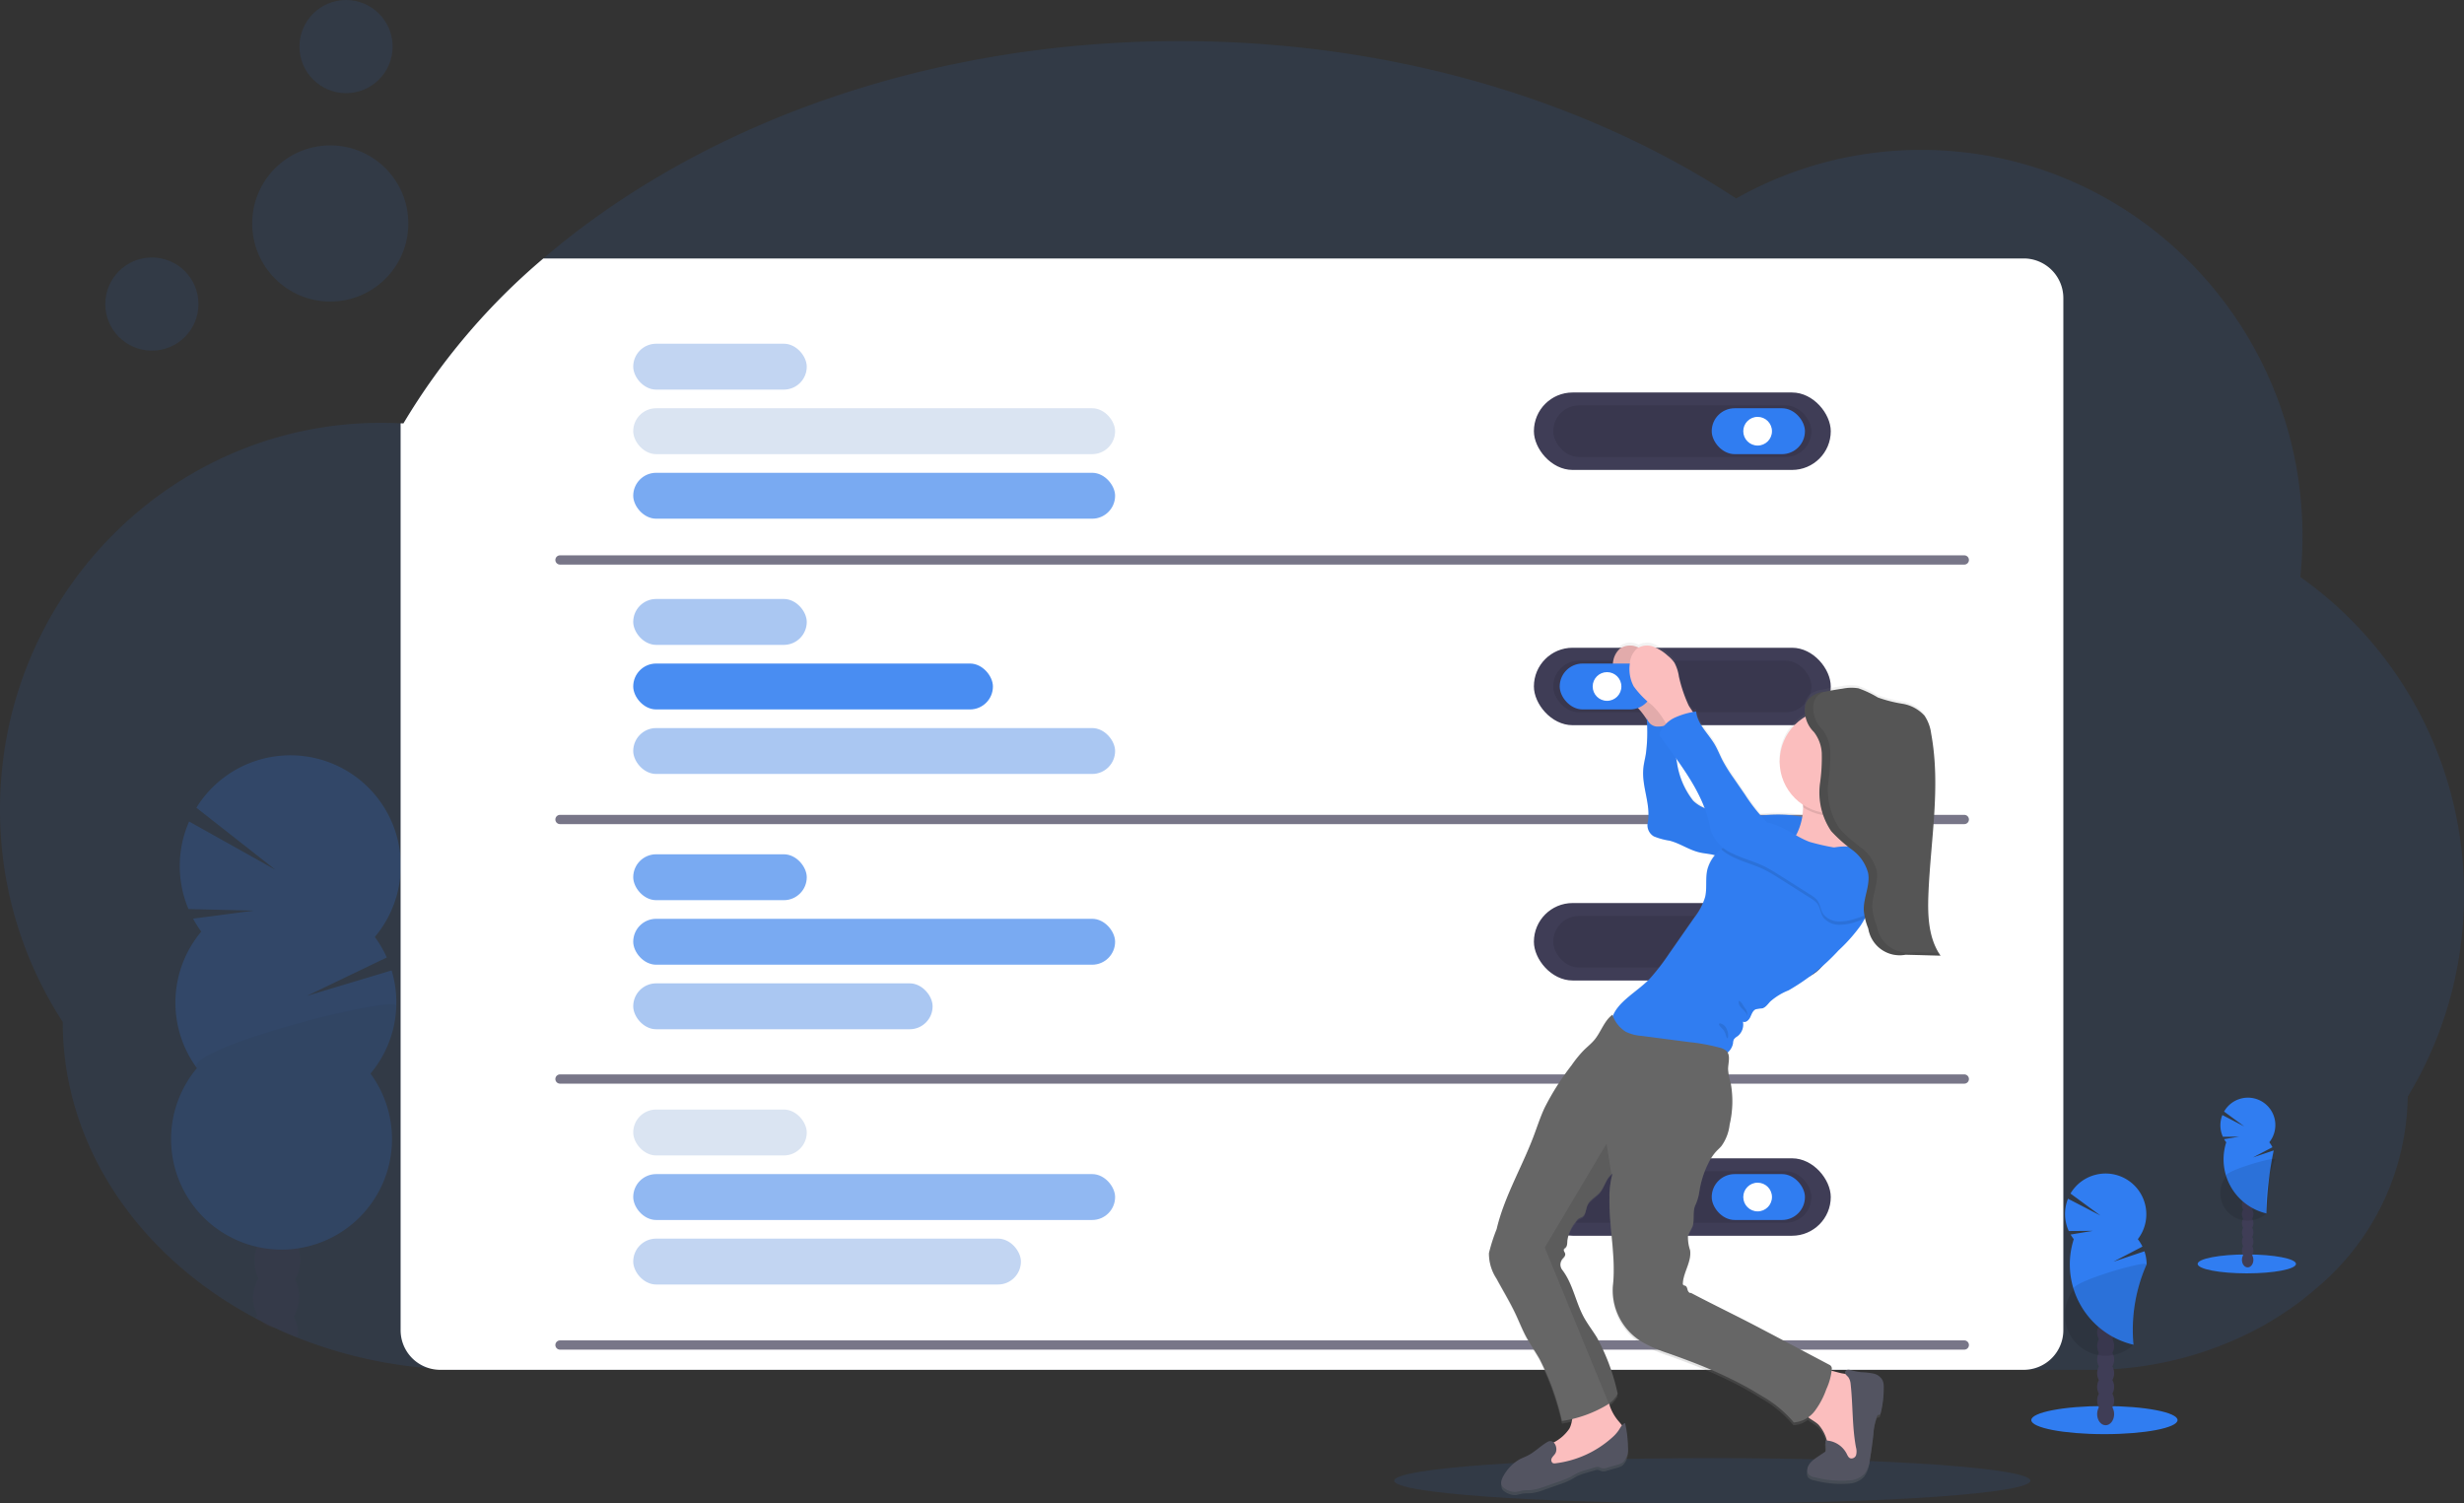 <svg xmlns="http://www.w3.org/2000/svg" xmlns:xlink="http://www.w3.org/1999/xlink" width="266.001" height="162.295" viewBox="0 0 266.001 162.295"><rect x="0" y="0" width="266.001" height="162.295" fill="#333333" stroke="none"/><defs><linearGradient id="a" x1="9.046" y1="1" x2="9.046" gradientUnits="objectBoundingBox"><stop offset="0" stop-color="gray" stop-opacity="0.251"/><stop offset="0.54" stop-color="gray" stop-opacity="0.122"/><stop offset="1" stop-color="gray" stop-opacity="0.102"/></linearGradient></defs><g transform="translate(0)"><path d="M294,212.21a41.983,41.983,0,0,1-6.073,21.829,27.426,27.426,0,0,1-9.84,20.664,33.657,33.657,0,0,1-4.9,3.553c-.07.044-.142.086-.214.128l-.393.233-.123.072h0a38.275,38.275,0,0,1-18.857,4.836H78.5q-2.093,0-4.148-.167a49.1,49.1,0,0,1-14.2-3.288q-1.33-.526-2.609-1.13-.609-.286-1.207-.588c-.249-.126-.5-.256-.744-.386a43.581,43.581,0,0,1-8.013-5.439c-7.906-6.8-12.807-16.186-12.807-26.556A41.969,41.969,0,0,1,28,203.028c0-23.052,18.425-41.739,41.156-41.739.7,0,1.4.021,2.093.058a2.127,2.127,0,0,1,.3.014,70.91,70.91,0,0,1,15.114-17.815c16.8-14.393,41.346-23.466,68.693-23.466,22.977,0,43.981,6.406,60.069,16.99a40.5,40.5,0,0,1,19.985-5.243c22.726,0,41.156,18.687,41.156,41.739a43.014,43.014,0,0,1-.233,4.367A41.853,41.853,0,0,1,294,212.21Z" transform="translate(-28 -115.644)" fill="#307df1" opacity="0.1"/><g transform="translate(18.471 81.552)" opacity="0.2"><path d="M151.243,709.773a2.773,2.773,0,0,1-.023.314q-1.33-.526-2.609-1.13a2.117,2.117,0,0,1-1.207-.588c-.249-.126-.5-.256-.744-.386a3.211,3.211,0,0,1,.188-.339,2.163,2.163,0,0,1,3.937.121A3.922,3.922,0,0,1,151.243,709.773Z" transform="translate(-137.541 -647.214)" fill="#3f3d56"/><path d="M150.479,692.653a3.925,3.925,0,0,1-.584,1.972,2.34,2.34,0,0,1-2.009,1.2l-.165-.012a2.116,2.116,0,0,1-1.207-.588,2.911,2.911,0,0,1-.556-.726,4.081,4.081,0,0,1,.126-3.981,2.163,2.163,0,0,1,3.937.121A3.923,3.923,0,0,1,150.479,692.653Z" transform="translate(-136.651 -634.075)" fill="#3f3d56"/><ellipse cx="3.258" cy="2.488" rx="3.258" ry="2.488" transform="translate(8.878 57.705) rotate(-88.19)" fill="#3f3d56"/><ellipse cx="3.258" cy="2.488" rx="3.258" ry="2.488" transform="translate(9.002 53.724) rotate(-88.19)" fill="#3f3d56"/><ellipse cx="3.258" cy="2.488" rx="3.258" ry="2.488" transform="translate(9.151 49.489) rotate(-88.282)" fill="#3f3d56"/><path d="M110.7,470.76a11.546,11.546,0,0,1-.884-1.4l6.571-.867-7.073-.17a11.947,11.947,0,0,1,.072-9.45l9.329,5.22-8.545-6.708a11.924,11.924,0,1,1,19.262,13.951,11.884,11.884,0,0,1,1.29,2.216L122.1,477.7l9.145-2.751a11.937,11.937,0,0,1-2.283,11.14,11.923,11.923,0,1,1-18.732-.591,11.923,11.923,0,0,1,.465-14.737Z" transform="translate(-107.44 -451.737)" fill="#307df1"/><path d="M131.752,567.49a11.872,11.872,0,0,1-2.79,7.287,11.923,11.923,0,1,1-18.732-.591C108.7,572.11,131.794,566.15,131.752,567.49Z" transform="translate(-107.44 -540.426)" opacity="0.1"/></g><path d="M393.5,225.281V336.7a4.281,4.281,0,0,1-4.281,4.281H218.281a4.215,4.215,0,0,1-1.181-.167A4.274,4.274,0,0,1,214,336.7V238.8a2.127,2.127,0,0,1,.3.014A70.91,70.91,0,0,1,229.411,221H389.223A4.281,4.281,0,0,1,393.5,225.281Z" transform="translate(-170.752 -193.098)" fill="#fff"/><rect width="32.048" height="8.361" rx="4.181" transform="translate(165.592 42.372)" fill="#3f3d56"/><rect width="27.87" height="5.564" rx="2.782" transform="translate(167.68 43.769)" opacity="0.1"/><rect width="10.063" height="4.955" rx="2.477" transform="translate(184.789 44.074)" fill="#307df1"/><ellipse cx="1.549" cy="1.549" rx="1.549" ry="1.549" transform="translate(188.195 45.004)" fill="#fff"/><rect width="32.048" height="8.361" rx="4.181" transform="translate(165.592 97.49)" fill="#3f3d56"/><rect width="27.87" height="5.564" rx="2.782" transform="translate(167.68 98.887)" opacity="0.1"/><rect width="10.063" height="4.955" rx="2.477" transform="translate(184.789 99.192)" fill="#307df1"/><ellipse cx="1.549" cy="1.549" rx="1.549" ry="1.549" transform="translate(188.195 100.122)" fill="#fff"/><rect width="32.048" height="8.361" rx="4.181" transform="translate(165.592 125.048)" fill="#3f3d56"/><rect width="27.87" height="5.564" rx="2.782" transform="translate(167.68 126.447)" opacity="0.1"/><rect width="10.063" height="4.955" rx="2.477" transform="translate(184.789 126.752)" fill="#307df1"/><ellipse cx="1.549" cy="1.549" rx="1.549" ry="1.549" transform="translate(188.195 127.68)" fill="#fff"/><rect width="18.734" height="4.955" rx="2.477" transform="translate(68.36 37.107)" fill="#c2d5f2"/><rect width="52.021" height="4.955" rx="2.477" transform="translate(68.36 44.074)" fill="#dae4f2"/><rect width="52.021" height="4.955" rx="2.477" transform="translate(68.36 51.042)" fill="#79aaf2"/><g transform="translate(68.36 64.665)"><rect width="18.734" height="4.955" rx="2.477" fill="#aac7f2"/><rect width="38.831" height="4.955" rx="2.477" transform="translate(0 6.969)" fill="#498df2"/><rect width="52.021" height="4.955" rx="2.477" transform="translate(0 13.935)" fill="#aac7f2"/></g><rect width="18.734" height="4.955" rx="2.477" transform="translate(68.36 92.226)" fill="#79aaf2"/><rect width="52.021" height="4.955" rx="2.477" transform="translate(68.36 99.192)" fill="#79aaf2"/><rect width="32.32" height="4.955" rx="2.477" transform="translate(68.36 106.16)" fill="#aac7f2"/><rect width="18.734" height="4.955" rx="2.477" transform="translate(68.36 119.783)" fill="#dae4f2"/><rect width="52.021" height="4.955" rx="2.477" transform="translate(68.36 126.752)" fill="#91b8f2"/><rect width="41.853" height="4.955" rx="2.477" transform="translate(68.36 133.718)" fill="#c2d5f2"/><line x2="151.602" transform="translate(60.454 60.452)" opacity="0.7" stroke="#3f3d56" stroke-linecap="round" stroke-miterlimit="10" stroke-width="1" fill="none"/><line x2="151.602" transform="translate(60.454 88.47)" opacity="0.7" stroke="#3f3d56" stroke-linecap="round" stroke-miterlimit="10" stroke-width="1" fill="none"/><line x2="151.602" transform="translate(60.454 116.489)" opacity="0.7" stroke="#3f3d56" stroke-linecap="round" stroke-miterlimit="10" stroke-width="1" fill="none"/><line x2="151.602" transform="translate(60.454 145.205)" opacity="0.7" stroke="#3f3d56" stroke-linecap="round" stroke-miterlimit="10" stroke-width="1" fill="none"/><ellipse cx="34.338" cy="2.441" rx="34.338" ry="2.441" transform="translate(150.513 157.412)" fill="#307df1" opacity="0.1"/><ellipse cx="5.029" cy="5.029" rx="5.029" ry="5.029" transform="translate(11.368 27.797)" fill="#307df1" opacity="0.1"/><ellipse cx="5.029" cy="5.029" rx="5.029" ry="5.029" transform="translate(32.329 0)" fill="#307df1" opacity="0.1"/><ellipse cx="8.429" cy="8.429" rx="8.429" ry="8.429" transform="translate(27.225 15.697)" fill="#307df1" opacity="0.1"/><rect width="32.048" height="8.361" rx="4.181" transform="translate(165.592 69.93)" fill="#3f3d56"/><rect width="27.87" height="5.564" rx="2.782" transform="translate(167.68 71.329)" opacity="0.1"/><path d="M727.275,483.7c.365-.053.73-.128,1.088-.212a3.4,3.4,0,0,1-.307,1.032,4.5,4.5,0,0,1-1.69,1.5.523.523,0,0,0-.66-.044c-.77.465-1.383,1.121-2.2,1.521-.286.139-.584.251-.863.407a4.65,4.65,0,0,0-1.628,1.681,1.155,1.155,0,0,0-.193,1.193,1.034,1.034,0,0,0,.33.3,1.879,1.879,0,0,0,1.132.337c.232-.021.465-.109.718-.149.319-.056.644-.028.965-.056a5.641,5.641,0,0,0,1.358-.351l1.6-.558a9.224,9.224,0,0,0,1.314-.539c.254-.137.493-.3.751-.423a6.057,6.057,0,0,1,.9-.316l.907-.265a.885.885,0,0,1,.409-.053c.125.023.232.1.36.135a1.088,1.088,0,0,0,.581-.056l1.051-.3a1.98,1.98,0,0,0,.625-.26,1.905,1.905,0,0,0,.565-1.614,12.226,12.226,0,0,0-.3-2.669.831.831,0,0,0-.342.258,5,5,0,0,0-.346-.435,5.187,5.187,0,0,1-1.049-1.937,3.407,3.407,0,0,0,.93-1.051,22.932,22.932,0,0,0-2.255-6.138c-.37-.609-.793-1.181-1.163-1.781-1.1-1.744-1.325-3.953-2.583-5.58a.967.967,0,0,1,0-1.135c.144-.191.377-.37.333-.607-.033-.17-.209-.325-.142-.484.033-.077.112-.119.172-.174.214-.2.186-.537.207-.83a4.04,4.04,0,0,1,.909-1.99,1.221,1.221,0,0,1,.335-.363c.114-.07.249-.1.363-.172.4-.253.372-.842.563-1.279.251-.577.884-.867,1.3-1.335.528-.6.663-1.423,1.218-1.942a1.426,1.426,0,0,1,.184-.149,9.355,9.355,0,0,0-.328,2.709c-.053,3.146.728,6.4.363,9.533a6.576,6.576,0,0,0,3.372,6.19,16.117,16.117,0,0,0,2.625,1.114c1.344.481,2.683.977,4,1.53q1.395.586,2.753,1.258a34.247,34.247,0,0,1,3.255,1.816,12.6,12.6,0,0,1,3.506,2.911,2.777,2.777,0,0,0,1.549-.57c.353.279.781.491,1.114.8a3.362,3.362,0,0,1,.883,1.735h-.139c.016.309.03.618.047.93a.4.4,0,0,1-.035.233.423.423,0,0,1-.126.114l-.716.486c-.521.351-1.1.8-1.123,1.425a.725.725,0,0,0,.156.509,1.1,1.1,0,0,0,.637.288,11.226,11.226,0,0,0,3.785.349,2.49,2.49,0,0,0,1.611-.744,3.19,3.19,0,0,0,.563-1.544c.156-.93.286-1.881.388-2.825a6.247,6.247,0,0,1,.386-1.876.232.232,0,0,1,.1-.126c.053-.023.116,0,.172-.023s.093-.109.112-.179a11.1,11.1,0,0,0,.333-2.809,1.892,1.892,0,0,0-.109-.723,1.46,1.46,0,0,0-1-.767,7.922,7.922,0,0,0-1.286-.153,6.388,6.388,0,0,1-1.067-.2.977.977,0,0,0-.444-.058.311.311,0,0,0-.27.309.4.4,0,0,0,.056.151l-.363-.072c-.293-.053-.7-.181-1.137-.288a2.01,2.01,0,0,1,.014-.233.44.44,0,0,0-.247-.4l-6.143-3.283-1.149-.614c-2.516-1.346-5.115-2.59-7.638-3.937-.167.051-.307-.142-.356-.314s-.084-.377-.244-.453c-.079-.037-.184-.035-.232-.1a.276.276,0,0,1-.044-.207c.081-1.225.958-2.355.784-3.569a4.515,4.515,0,0,1-.232-1.539,7.294,7.294,0,0,1,.465-.972c.3-.749,0-1.648.33-2.381a5.51,5.51,0,0,0,.444-1.516,10.416,10.416,0,0,1,.93-3.009,5.43,5.43,0,0,1,.865-1.318c.184-.2.391-.379.567-.586a4.9,4.9,0,0,0,.884-2.325,11.121,11.121,0,0,0,.121-4.515,6.462,6.462,0,0,1-.286-1.518c0-.618.249-1.328-.051-1.823a1.6,1.6,0,0,0,.579-.993,1.283,1.283,0,0,1,.081-.412,1.194,1.194,0,0,1,.388-.349,1.607,1.607,0,0,0,.6-1.6c.318.144.653-.179.8-.5s.265-.7.588-.842a4.838,4.838,0,0,1,.7-.1c.37-.1.6-.465.856-.737a6.6,6.6,0,0,1,1.976-1.218,22.4,22.4,0,0,0,5.383-4.339,18.223,18.223,0,0,0,2.325-2.618c.184-.272.351-.553.509-.842l.042-.021.014.051c.026.1.056.2.086.3.074.233.158.481.233.718a5.39,5.39,0,0,0,1.035,1.969,2.437,2.437,0,0,0,.53.412,3.557,3.557,0,0,0,1.365.409c.181.023.365.037.549.047s.367.016.549.021l3.762.1c-1.293-1.874-1.4-4.311-1.309-6.592.216-5.859,1.358-11.772.3-17.539a4.5,4.5,0,0,0-.723-1.955,4.016,4.016,0,0,0-2.367-1.293,14.214,14.214,0,0,1-2.655-.681,11.193,11.193,0,0,0-2.093-1,4.609,4.609,0,0,0-1.674.028q-1.018.151-2.025.358l-.163.035h.007l-.112.026h-.03l-.1.023h-.037l-.093.026-.042.012-.086.028-.049.016-.079.026-.051.021-.074.028-.056.023-.067.03-.056.028-.063.03-.056.033-.058.033-.056.037-.053.035-.056.039-.047.037-.053.047-.044.04a.549.549,0,0,0-.051.053l-.04.04a.678.678,0,0,0-.051.065c0,.012-.021.023-.03.037s-.042.06-.063.1v.014a1.41,1.41,0,0,0-.128.277c-.016.049-.032.1-.044.146a2.232,2.232,0,0,0-.051.3.706.706,0,0,1-.012.156v.309a4.55,4.55,0,0,0,.058.521,5.666,5.666,0,0,0-.27,9.587,2.558,2.558,0,0,1,.019.277v.06a7.658,7.658,0,0,1-.1.981,13.641,13.641,0,0,0-2.79-.249c-.558,0-1.121.051-1.683.1a25.348,25.348,0,0,1-1.683-2.279l-1.242-1.821a17.328,17.328,0,0,1-1.163-1.86c-.3-.591-.542-1.218-.881-1.79-.7-1.179-1.837-2.181-1.979-3.546l-.328.067c-.179-.293-.4-.6-.488-.772a15.243,15.243,0,0,1-1.032-3.023,4.647,4.647,0,0,0-.5-1.567,3.531,3.531,0,0,0-.723-.767,4.782,4.782,0,0,0-1.549-.977,2,2,0,0,0-1.583.093,2.336,2.336,0,0,0-.232-.093,1.918,1.918,0,0,0-1.758.2,2.363,2.363,0,0,0-.772,1.628,4.018,4.018,0,0,0,.414,2.469,9.77,9.77,0,0,0,1.986,2.055,8.046,8.046,0,0,1,1.249,1.553,17.005,17.005,0,0,1-.1,3.769c-.088.535-.232,1.06-.274,1.6-.17,1.949.844,3.9.481,5.813a1.418,1.418,0,0,0,.658,1.5,7.252,7.252,0,0,0,1.7.465c1.123.288,2.093,1.007,3.227,1.274.523.126,1.067.149,1.588.288l.081.026a3.784,3.784,0,0,0-.835,1.586c-.233.977-.014,2.021-.246,3a6.682,6.682,0,0,1-1.142,2.188l-2.73,3.953a24.211,24.211,0,0,1-2.011,2.644c-1.253,1.37-3.416,2.455-4.053,4.1-.014-.04-.033-.079-.047-.119-.9.663-1.239,1.9-1.958,2.755-.351.416-.784.753-1.163,1.139a13.14,13.14,0,0,0-1.286,1.6,28.355,28.355,0,0,0-2.911,4.636c-.4.865-.709,1.765-1.028,2.66-1.251,3.527-3.292,6.873-4.141,10.521a19.8,19.8,0,0,0-.83,2.607,5.04,5.04,0,0,0,.814,2.765c.7,1.311,1.474,2.586,2.093,3.934.365.786.681,1.6,1.088,2.365.444.837.988,1.614,1.453,2.439A30.578,30.578,0,0,1,727.275,483.7Zm15.383-66.628-.112-.056a3.855,3.855,0,0,1-1.128-.746,8.726,8.726,0,0,1-1.746-4.12c-.037-.172-.07-.342-.1-.514a24.728,24.728,0,0,1,3.086,5.441Z" transform="translate(-558.66 -330.01)" fill="url(#a)"/><path d="M782.023,404.139a4.562,4.562,0,0,0-.493-1.556,3.524,3.524,0,0,0-.725-.763,4.823,4.823,0,0,0-1.553-.97,1.939,1.939,0,0,0-1.758.2,2.347,2.347,0,0,0-.774,1.628,3.968,3.968,0,0,0,.414,2.453,10.082,10.082,0,0,0,1.99,2.041,8,8,0,0,1,1.3,1.628,4.694,4.694,0,0,0,.591.865,1.125,1.125,0,0,0,.93.374,1.628,1.628,0,0,0,.76-.449c.284-.249,1.046-.7,1.07-1.086.019-.319-.577-1.039-.723-1.339A15.206,15.206,0,0,1,782.023,404.139Z" transform="translate(-602.594 -331.036)" fill="#fbbebe"/><path d="M782.023,404.139a4.562,4.562,0,0,0-.493-1.556,3.524,3.524,0,0,0-.725-.763,4.823,4.823,0,0,0-1.553-.97,1.939,1.939,0,0,0-1.758.2,2.347,2.347,0,0,0-.774,1.628,3.968,3.968,0,0,0,.414,2.453,10.082,10.082,0,0,0,1.99,2.041,8,8,0,0,1,1.3,1.628,4.694,4.694,0,0,0,.591.865,1.125,1.125,0,0,0,.93.374,1.628,1.628,0,0,0,.76-.449c.284-.249,1.046-.7,1.07-1.086.019-.319-.577-1.039-.723-1.339A15.206,15.206,0,0,1,782.023,404.139Z" transform="translate(-602.594 -331.036)" opacity="0.1"/><path d="M809.013,444.8a13.693,13.693,0,0,0-3.762-.465c-2.118.03-4.3.544-6.318-.107a11.021,11.021,0,0,1-1.511-.644,3.856,3.856,0,0,1-1.13-.742,8.6,8.6,0,0,1-1.749-4.092,27.308,27.308,0,0,1-.477-4.355,3.333,3.333,0,0,1-1.651.435,1.213,1.213,0,0,1-1.163-1.067,17.663,17.663,0,0,1-.077,4.057c-.088.53-.232,1.053-.272,1.588-.172,1.937.844,3.871.481,5.78a1.4,1.4,0,0,0,.658,1.493,7.387,7.387,0,0,0,1.7.465c1.123.286,2.093,1,3.232,1.267.523.123,1.07.147,1.59.286.742.2,1.418.623,2.176.756.567.1,1.163.033,1.728.081.5.042.988.172,1.49.186a4.294,4.294,0,0,0,3.2-1.583A13.872,13.872,0,0,0,809.013,444.8Z" transform="translate(-613.501 -356.388)" fill="#307df1"/><path d="M809.013,444.8a13.693,13.693,0,0,0-3.762-.465c-2.118.03-4.3.544-6.318-.107a11.021,11.021,0,0,1-1.511-.644,3.856,3.856,0,0,1-1.13-.742,8.6,8.6,0,0,1-1.749-4.092,27.308,27.308,0,0,1-.477-4.355,3.333,3.333,0,0,1-1.651.435,1.213,1.213,0,0,1-1.163-1.067,17.663,17.663,0,0,1-.077,4.057c-.088.53-.232,1.053-.272,1.588-.172,1.937.844,3.871.481,5.78a1.4,1.4,0,0,0,.658,1.493,7.387,7.387,0,0,0,1.7.465c1.123.286,2.093,1,3.232,1.267.523.123,1.07.147,1.59.286.742.2,1.418.623,2.176.756.567.1,1.163.033,1.728.081.5.042.988.172,1.49.186a4.294,4.294,0,0,0,3.2-1.583A13.872,13.872,0,0,0,809.013,444.8Z" transform="translate(-613.501 -356.388)" fill="#2663bf" opacity="0.1"/><path d="M868.93,737.17a3.182,3.182,0,0,1,1.086.34,2.556,2.556,0,0,1,.944,1.274,11.057,11.057,0,0,1,.635,3.978,8.564,8.564,0,0,1-.409,3.225,2.053,2.053,0,0,1-.537.844,1.936,1.936,0,0,1-.739.358,1.981,1.981,0,0,1-1.735-.214,2.763,2.763,0,0,1-.774-1.809,4.189,4.189,0,0,0-1.03-2.46c-.493-.465-1.2-.7-1.558-1.26a2.689,2.689,0,0,1,.07-2.314c.233-.653.584-1.976,1.267-2.311S868.221,737.042,868.93,737.17Z" transform="translate(-670.055 -588.901)" fill="#fbbebe"/><path d="M750.2,748.24a5.15,5.15,0,0,0,1.065,1.979c.3.349.681.772.523,1.2a1.121,1.121,0,0,1-.286.384,14.7,14.7,0,0,1-8.5,3.655.3.3,0,0,1-.151,0c-.091-.04-.114-.156-.123-.256a3.142,3.142,0,0,1,0-.979,2.944,2.944,0,0,1,1.472-1.718,4.573,4.573,0,0,0,1.73-1.511c.453-.851.263-1.96.8-2.758a2.876,2.876,0,0,1,2.025-1.046c.267-.042.837-.335,1.065-.2S750.12,747.973,750.2,748.24Z" transform="translate(-576.508 -596.762)" fill="#fbbebe"/><path d="M871.161,737.3a.309.309,0,0,1,.27-.307,1.009,1.009,0,0,1,.444.056,6.165,6.165,0,0,0,1.067.2,7.928,7.928,0,0,1,1.288.151,1.458,1.458,0,0,1,1,.76,1.889,1.889,0,0,1,.109.721,10.951,10.951,0,0,1-.333,2.79c-.019.07-.046.151-.114.177s-.116,0-.17.026a.21.21,0,0,0-.1.126,6.148,6.148,0,0,0-.388,1.86c-.1.93-.232,1.874-.388,2.8a3.08,3.08,0,0,1-.563,1.535,2.5,2.5,0,0,1-1.614.739,11.372,11.372,0,0,1-3.79-.346,1.11,1.11,0,0,1-.639-.286.719.719,0,0,1-.156-.507c.028-.626.6-1.067,1.123-1.416l.719-.481a.371.371,0,0,0,.126-.114.388.388,0,0,0,.035-.233l-.047-.93a2.634,2.634,0,0,1,2.295,1.428c.1.2.193.428.4.5a.526.526,0,0,0,.626-.379,1.613,1.613,0,0,0-.021-.807c-.421-2.248-.321-4.56-.577-6.831a1.541,1.541,0,0,0-.232-.721C871.417,737.661,871.186,737.51,871.161,737.3Z" transform="translate(-671.979 -589.111)" fill="#535461"/><rect width="10.063" height="4.955" rx="2.477" transform="translate(178.441 76.589) rotate(180)" fill="#307df1"/><ellipse cx="1.549" cy="1.549" rx="1.549" ry="1.549" transform="translate(171.938 72.562)" fill="#fff"/><path d="M730.82,765.006c-.1.174-.27.309-.367.488a.419.419,0,0,0,.079.546.54.54,0,0,0,.333.033,11.187,11.187,0,0,0,6.045-2.739,4.244,4.244,0,0,0,.742-.811c.2-.3.365-.667.7-.793a12.074,12.074,0,0,1,.312,2.662,1.9,1.9,0,0,1-.565,1.6,2,2,0,0,1-.628.256l-1.051.3a1.119,1.119,0,0,1-.584.056c-.123-.033-.233-.112-.36-.135a.884.884,0,0,0-.409.054l-.909.265a5.774,5.774,0,0,0-.9.314c-.26.123-.5.281-.753.418a9.024,9.024,0,0,1-1.316.535l-1.6.556a5.8,5.8,0,0,1-1.36.349c-.321.028-.649,0-.967.053a6.618,6.618,0,0,1-.721.149,1.885,1.885,0,0,1-1.132-.335,1.051,1.051,0,0,1-.33-.293c-.232-.356-.03-.826.193-1.186a4.687,4.687,0,0,1,1.628-1.67c.279-.153.579-.265.865-.4.816-.4,1.432-1.056,2.2-1.507C730.695,763.344,731.162,764.444,730.82,765.006Z" transform="translate(-562.917 -608.099)" fill="#535461"/><path d="M846.69,473.845a6.643,6.643,0,0,0,2.827,1.1,11.5,11.5,0,0,0,1.6.086,40.657,40.657,0,0,0,6.657-.556,8.241,8.241,0,0,1-2.093-3.255,5.372,5.372,0,0,1-.1-2.039,15.338,15.338,0,0,1,.623-2.558,18.05,18.05,0,0,1-2.813-.072c-.532-.056-1.839-.539-2.3-.172s-.107,1.551-.1,2.107a.555.555,0,0,1,0,.06,6.732,6.732,0,0,1-.537,2.46A4.637,4.637,0,0,1,846.69,473.845Z" transform="translate(-656.33 -381.317)" fill="#fbbebe"/><path d="M864.727,468.443a5.594,5.594,0,0,0,4.592.7,15.363,15.363,0,0,1,.623-2.558,18.046,18.046,0,0,1-2.813-.072c-.532-.056-1.839-.539-2.3-.172S864.72,467.888,864.727,468.443Z" transform="translate(-670.068 -381.287)" opacity="0.1"/><ellipse cx="5.606" cy="5.606" rx="5.606" ry="5.606" transform="translate(192.122 76.598)" fill="#fbbebe"/><path d="M776.09,509.022a2.611,2.611,0,0,0,1.265,2.248,5.04,5.04,0,0,0,1.372.484,26.936,26.936,0,0,0,7.824.965,4.3,4.3,0,0,0,1.66-.349,1.781,1.781,0,0,0,1.025-1.281,1.2,1.2,0,0,1,.079-.407,1.189,1.189,0,0,1,.388-.346,1.59,1.59,0,0,0,.6-1.586c.319.144.653-.179.8-.5s.267-.7.588-.835a4.842,4.842,0,0,1,.7-.1c.37-.1.6-.465.856-.732a6.71,6.71,0,0,1,1.979-1.211,22.386,22.386,0,0,0,5.394-4.309,18.082,18.082,0,0,0,2.325-2.6,9.56,9.56,0,0,0,.511-.837,23.682,23.682,0,0,0,1.291-2.955,3.409,3.409,0,0,0,.335-1.693.766.766,0,0,0-.03-.156,3.255,3.255,0,0,0-.509-1.028,4.3,4.3,0,0,0-2.3-1.888,6.349,6.349,0,0,0-2.955.265,7.394,7.394,0,0,1-1,.153,9.414,9.414,0,0,1-3.12-.491l-1.112-.307c-.556-.153-.835-.825-1.4-.944a1.888,1.888,0,0,0-.756.04,10.413,10.413,0,0,0-3.3,1.079,4.958,4.958,0,0,0-.642.437,4.062,4.062,0,0,0-1.493,2.2c-.232.97-.014,2.007-.246,2.976a6.629,6.629,0,0,1-1.142,2.172l-2.739,3.923a24.231,24.231,0,0,1-2.014,2.623C778.859,505.643,776.129,506.848,776.09,509.022Z" transform="translate(-602.146 -398.453)" fill="#307df1"/><path d="M789.873,404.139a4.561,4.561,0,0,0-.493-1.556,3.525,3.525,0,0,0-.725-.763,4.821,4.821,0,0,0-1.553-.97,1.939,1.939,0,0,0-1.758.2,2.347,2.347,0,0,0-.774,1.628,3.969,3.969,0,0,0,.414,2.453,9.786,9.786,0,0,0,1.99,2.041,8,8,0,0,1,1.3,1.628,4.7,4.7,0,0,0,.591.865,1.125,1.125,0,0,0,.93.374,1.628,1.628,0,0,0,.76-.449c.284-.249,1.046-.7,1.07-1.086.019-.319-.577-1.039-.723-1.339a15.2,15.2,0,0,1-1.025-3.03Z" transform="translate(-608.619 -331.036)" fill="#fbbebe"/><path d="M720.089,600.646c.7,1.3,1.474,2.558,2.1,3.906.365.784.681,1.588,1.088,2.351.444.83.99,1.6,1.456,2.42a28.1,28.1,0,0,1,2.423,6.7,13.343,13.343,0,0,0,4.771-1.679,3,3,0,0,0,.286-.184,3.377,3.377,0,0,0,.963-1.063,22.756,22.756,0,0,0-2.258-6.1c-.37-.6-.793-1.163-1.163-1.769-1.1-1.732-1.328-3.916-2.586-5.536a.948.948,0,0,1,0-1.125c.144-.188.377-.367.332-.6-.033-.17-.209-.323-.142-.481.033-.077.112-.119.172-.174.214-.2.186-.532.207-.821a4.023,4.023,0,0,1,.912-1.979,1.239,1.239,0,0,1,.335-.36c.114-.07.249-.1.363-.172.4-.249.372-.835.565-1.27.251-.572.884-.863,1.3-1.325.528-.591.66-1.411,1.218-1.928a1.677,1.677,0,0,1,.184-.149,9.235,9.235,0,0,0-.328,2.7c-.054,3.125.728,6.357.363,9.461a6.524,6.524,0,0,0,3.376,6.148,16.339,16.339,0,0,0,2.63,1.107c1.344.477,2.688.967,4.006,1.518.93.386,1.86.8,2.758,1.249a33.944,33.944,0,0,1,3.255,1.8,12.556,12.556,0,0,1,3.511,2.89,3.15,3.15,0,0,0,2.269-1.249,8.754,8.754,0,0,0,1.242-2.351,6.531,6.531,0,0,0,.591-2.216.442.442,0,0,0-.246-.4l-6.152-3.255-1.163-.609c-2.518-1.337-5.115-2.574-7.648-3.909-.17.049-.309-.144-.358-.312s-.084-.377-.244-.451c-.081-.037-.184-.037-.233-.1a.279.279,0,0,1-.042-.2c.081-1.218.96-2.339.784-3.546a4.456,4.456,0,0,1-.232-1.528,7.087,7.087,0,0,1,.465-.967c.3-.744,0-1.628.33-2.365a5.425,5.425,0,0,0,.444-1.507,10.2,10.2,0,0,1,.942-2.986,5.39,5.39,0,0,1,.865-1.311c.186-.2.393-.377.567-.581a4.853,4.853,0,0,0,.886-2.3,10.98,10.98,0,0,0,.121-4.485,6.384,6.384,0,0,1-.286-1.509c0-.677.3-1.47-.165-1.96a1.534,1.534,0,0,0-.7-.353,21.019,21.019,0,0,0-3.337-.616l-5.129-.667a4.715,4.715,0,0,1-1.709-.444,3.407,3.407,0,0,1-1.442-1.841c-.9.658-1.242,1.883-1.96,2.734-.351.416-.784.751-1.163,1.132a12.822,12.822,0,0,0-1.288,1.588,28.217,28.217,0,0,0-2.918,4.6c-.4.858-.7,1.753-1.028,2.641-1.253,3.5-3.3,6.829-4.146,10.449a19.282,19.282,0,0,0-.832,2.59A4.892,4.892,0,0,0,720.089,600.646Z" transform="translate(-558.533 -462.615)" fill="#666"/><path d="M836.017,566.606a1.591,1.591,0,0,1,.188.758c-.114-.567-.9-.881-.944-1.442-.023-.258.023-.246.184-.109C835.689,566.016,835.794,566.383,836.017,566.606Z" transform="translate(-647.555 -457.663)" opacity="0.1"/><path d="M826.639,576.34a1.2,1.2,0,0,1,.356.525,1.337,1.337,0,0,1,.07.914c-.114-.054-.153-.193-.188-.316a2.182,2.182,0,0,0-.233-.542c-.093-.146-.518-.5-.514-.656C826.123,576.024,826.525,576.254,826.639,576.34Z" transform="translate(-640.55 -465.676)" opacity="0.1"/><path d="M827.14,490.077a5.862,5.862,0,0,0,1.181.786c1.111.563,2.341.858,3.46,1.4a16.767,16.767,0,0,1,1.6.93c1.109.7,2.216,1.4,3.323,2.1a3.662,3.662,0,0,1,.733.556c.4.428.4,1.163.763,1.628a2.186,2.186,0,0,0,1.611.744,5.23,5.23,0,0,0,1.8-.3,8.886,8.886,0,0,0,1.028-.374,4.759,4.759,0,0,0,.986-.563,2.834,2.834,0,0,0,1.163-1.835,3.623,3.623,0,0,0-.2-1.5,5.85,5.85,0,0,0-.353-.909,3.541,3.541,0,0,0-.284-.477,5.267,5.267,0,0,0-3.406-1.844c-.686-.133-1.384-.214-2.072-.33a7.407,7.407,0,0,1-1,.154,9.417,9.417,0,0,1-3.12-.491l-1.111-.307c-.556-.153-.835-.825-1.4-.944a1.887,1.887,0,0,0-.756.04,10.415,10.415,0,0,0-3.3,1.079A4.952,4.952,0,0,0,827.14,490.077Z" transform="translate(-641.326 -398.384)" opacity="0.1"/><path d="M802.328,431.36c.142,1.356,1.286,2.351,1.983,3.52.34.57.577,1.193.881,1.781a17.417,17.417,0,0,0,1.163,1.86l1.244,1.807a18.7,18.7,0,0,0,2.407,3.023c1.628.277,3,1.488,4.546,2.076a23.948,23.948,0,0,0,3.888.788,5.257,5.257,0,0,1,3.406,1.844,4.844,4.844,0,0,1,.637,1.4,3.611,3.611,0,0,1,.2,1.5,2.835,2.835,0,0,1-1.163,1.837,6.443,6.443,0,0,1-2.011.93,5.288,5.288,0,0,1-1.8.3,2.195,2.195,0,0,1-1.614-.744c-.363-.465-.36-1.207-.76-1.628a3.657,3.657,0,0,0-.732-.556L811.279,449a16.791,16.791,0,0,0-1.6-.93c-1.119-.546-2.349-.842-3.46-1.4a4.086,4.086,0,0,1-2.365-2.716c-.677-3.764-3.283-6.938-5.511-10.047.072-.014.051-.181.077-.251a3.255,3.255,0,0,1,1.628-1.646A8.222,8.222,0,0,1,802.328,431.36Z" transform="translate(-619.222 -354.546)" fill="#307df1"/><path d="M865.965,422.9a2.063,2.063,0,0,1,.233-1.181,2.646,2.646,0,0,1,1.844-.974c.7-.144,1.349-.256,2.028-.353a4.674,4.674,0,0,1,1.676-.03,11.324,11.324,0,0,1,2.093.99,14.878,14.878,0,0,0,2.66.679,4.086,4.086,0,0,1,2.372,1.284,4.45,4.45,0,0,1,.723,1.942c1.063,5.727-.081,11.6-.3,17.42-.086,2.265.016,4.685,1.311,6.548l-3.769-.1a3.43,3.43,0,0,1-4.03-2.837,6.744,6.744,0,0,1-.484-1.941c-.058-1.367.719-2.709.465-4.055a4.572,4.572,0,0,0-1.7-2.476,15.726,15.726,0,0,1-2.286-2.034,7.424,7.424,0,0,1-1.2-5.2,19.662,19.662,0,0,0,.184-3.239,4.075,4.075,0,0,0-.853-2.269A3.2,3.2,0,0,1,865.965,422.9Z" transform="translate(-671.115 -346.054)" fill="#555"/><path d="M866.192,423.215A2.589,2.589,0,0,1,868,422.25a1.784,1.784,0,0,0-.9.7,2.094,2.094,0,0,0-.232,1.183,3.151,3.151,0,0,0,.965,2.174,4.055,4.055,0,0,1,.856,2.269,19.92,19.92,0,0,1-.184,3.239,7.4,7.4,0,0,0,1.2,5.2A15.27,15.27,0,0,0,872,439.045a4.531,4.531,0,0,1,1.7,2.476c.251,1.344-.526,2.688-.465,4.055a6.632,6.632,0,0,0,.481,1.939,3.43,3.43,0,0,0,4.032,2.839l2.669.07c.058.1.121.2.186.291l-3.769-.1a3.43,3.43,0,0,1-4.03-2.837,6.744,6.744,0,0,1-.484-1.942c-.058-1.367.718-2.709.465-4.055a4.571,4.571,0,0,0-1.7-2.476,15.727,15.727,0,0,1-2.286-2.035,7.424,7.424,0,0,1-1.2-5.2,19.662,19.662,0,0,0,.184-3.239,4.077,4.077,0,0,0-.853-2.269,3.163,3.163,0,0,1-.967-2.174A2.063,2.063,0,0,1,866.192,423.215Z" transform="translate(-671.11 -347.554)" opacity="0.1"/><path d="M745.22,643.23l6.924,16.869a3.375,3.375,0,0,0,.963-1.063,22.755,22.755,0,0,0-2.258-6.1c-.37-.6-.793-1.163-1.163-1.77-1.1-1.732-1.328-3.916-2.586-5.536a.949.949,0,0,1,0-1.125c.144-.188.377-.367.332-.6-.033-.17-.209-.323-.142-.481.033-.077.112-.119.172-.174.214-.2.186-.532.207-.821a4.023,4.023,0,0,1,.911-1.979,1.242,1.242,0,0,1,.335-.36c.114-.07.249-.1.363-.172.4-.249.372-.835.565-1.269.251-.572.884-.863,1.3-1.325.528-.591.66-1.411,1.218-1.928l.049-.121-.523-3.255Z" transform="translate(-578.454 -508.549)" opacity="0.1"/><ellipse cx="7.894" cy="1.518" rx="7.894" ry="1.518" transform="translate(219.288 151.792)" fill="#307df1"/><ellipse cx="0.918" cy="1.202" rx="0.918" ry="1.202" transform="translate(226.396 151.462)" fill="#3f3d56"/><ellipse cx="0.918" cy="1.202" rx="0.918" ry="1.202" transform="translate(226.396 149.992)" fill="#3f3d56"/><ellipse cx="0.918" cy="1.202" rx="0.918" ry="1.202" transform="translate(226.396 148.52)" fill="#3f3d56"/><ellipse cx="0.918" cy="1.202" rx="0.918" ry="1.202" transform="translate(226.396 147.051)" fill="#3f3d56"/><ellipse cx="0.918" cy="1.202" rx="0.918" ry="1.202" transform="translate(226.396 145.579)" fill="#3f3d56"/><ellipse cx="0.918" cy="1.202" rx="0.918" ry="1.202" transform="translate(226.396 144.109)" fill="#3f3d56"/><ellipse cx="0.918" cy="1.202" rx="0.918" ry="1.202" transform="translate(226.396 142.64)" fill="#3f3d56"/><path d="M987.712,652.78a4.33,4.33,0,0,1-.342-.5l2.414-.4-2.611.021a4.418,4.418,0,0,1-.084-3.488l3.5,1.816-3.232-2.374a4.4,4.4,0,1,1,7.271,4.927,4.253,4.253,0,0,1,.5.8L992,655.21l3.344-1.121a4.436,4.436,0,0,1,.233,1.411,17.461,17.461,0,0,0-1.417,8.677,8.913,8.913,0,0,1-6.446-11.4Z" transform="translate(-763.839 -519.002)" fill="#307df1"/><path d="M995.575,687.837a17.466,17.466,0,0,0-1.417,8.677,4.4,4.4,0,0,1-6.447-5.954C987.121,689.811,995.575,687.344,995.575,687.837Z" transform="translate(-763.839 -551.338)" opacity="0.1"/><ellipse cx="5.308" cy="1.021" rx="5.308" ry="1.021" transform="translate(237.247 135.427)" fill="#307df1"/><ellipse cx="0.618" cy="0.809" rx="0.618" ry="0.809" transform="translate(242.028 135.206)" fill="#3f3d56"/><ellipse cx="0.618" cy="0.809" rx="0.618" ry="0.809" transform="translate(242.028 134.218)" fill="#3f3d56"/><ellipse cx="0.618" cy="0.809" rx="0.618" ry="0.809" transform="translate(242.028 133.228)" fill="#3f3d56"/><ellipse cx="0.618" cy="0.809" rx="0.618" ry="0.809" transform="translate(242.028 132.239)" fill="#3f3d56"/><ellipse cx="0.618" cy="0.809" rx="0.618" ry="0.809" transform="translate(242.028 131.251)" fill="#3f3d56"/><ellipse cx="0.618" cy="0.809" rx="0.618" ry="0.809" transform="translate(242.028 130.263)" fill="#3f3d56"/><ellipse cx="0.618" cy="0.809" rx="0.618" ry="0.809" transform="translate(242.028 129.273)" fill="#3f3d56"/><path d="M1059.5,615.475a2.581,2.581,0,0,1-.233-.34l1.628-.267-1.755.014a2.936,2.936,0,0,1-.272-1.237,2.973,2.973,0,0,1,.214-1.109l2.358,1.223-2.174-1.6a2.96,2.96,0,1,1,4.883,3.313,2.928,2.928,0,0,1,.337.539l-2.107,1.1,2.246-.756a37.653,37.653,0,0,0-.791,6.8,6,6,0,0,1-4.336-7.67Z" transform="translate(-819.166 -492.157)" fill="#307df1"/><path d="M1064.8,639.086a11.743,11.743,0,0,0-.946,5.84,2.962,2.962,0,0,1-4.336-4.01C1059.117,640.411,1064.8,638.753,1064.8,639.086Z" transform="translate(-819.182 -513.938)" opacity="0.1"/></g></svg>